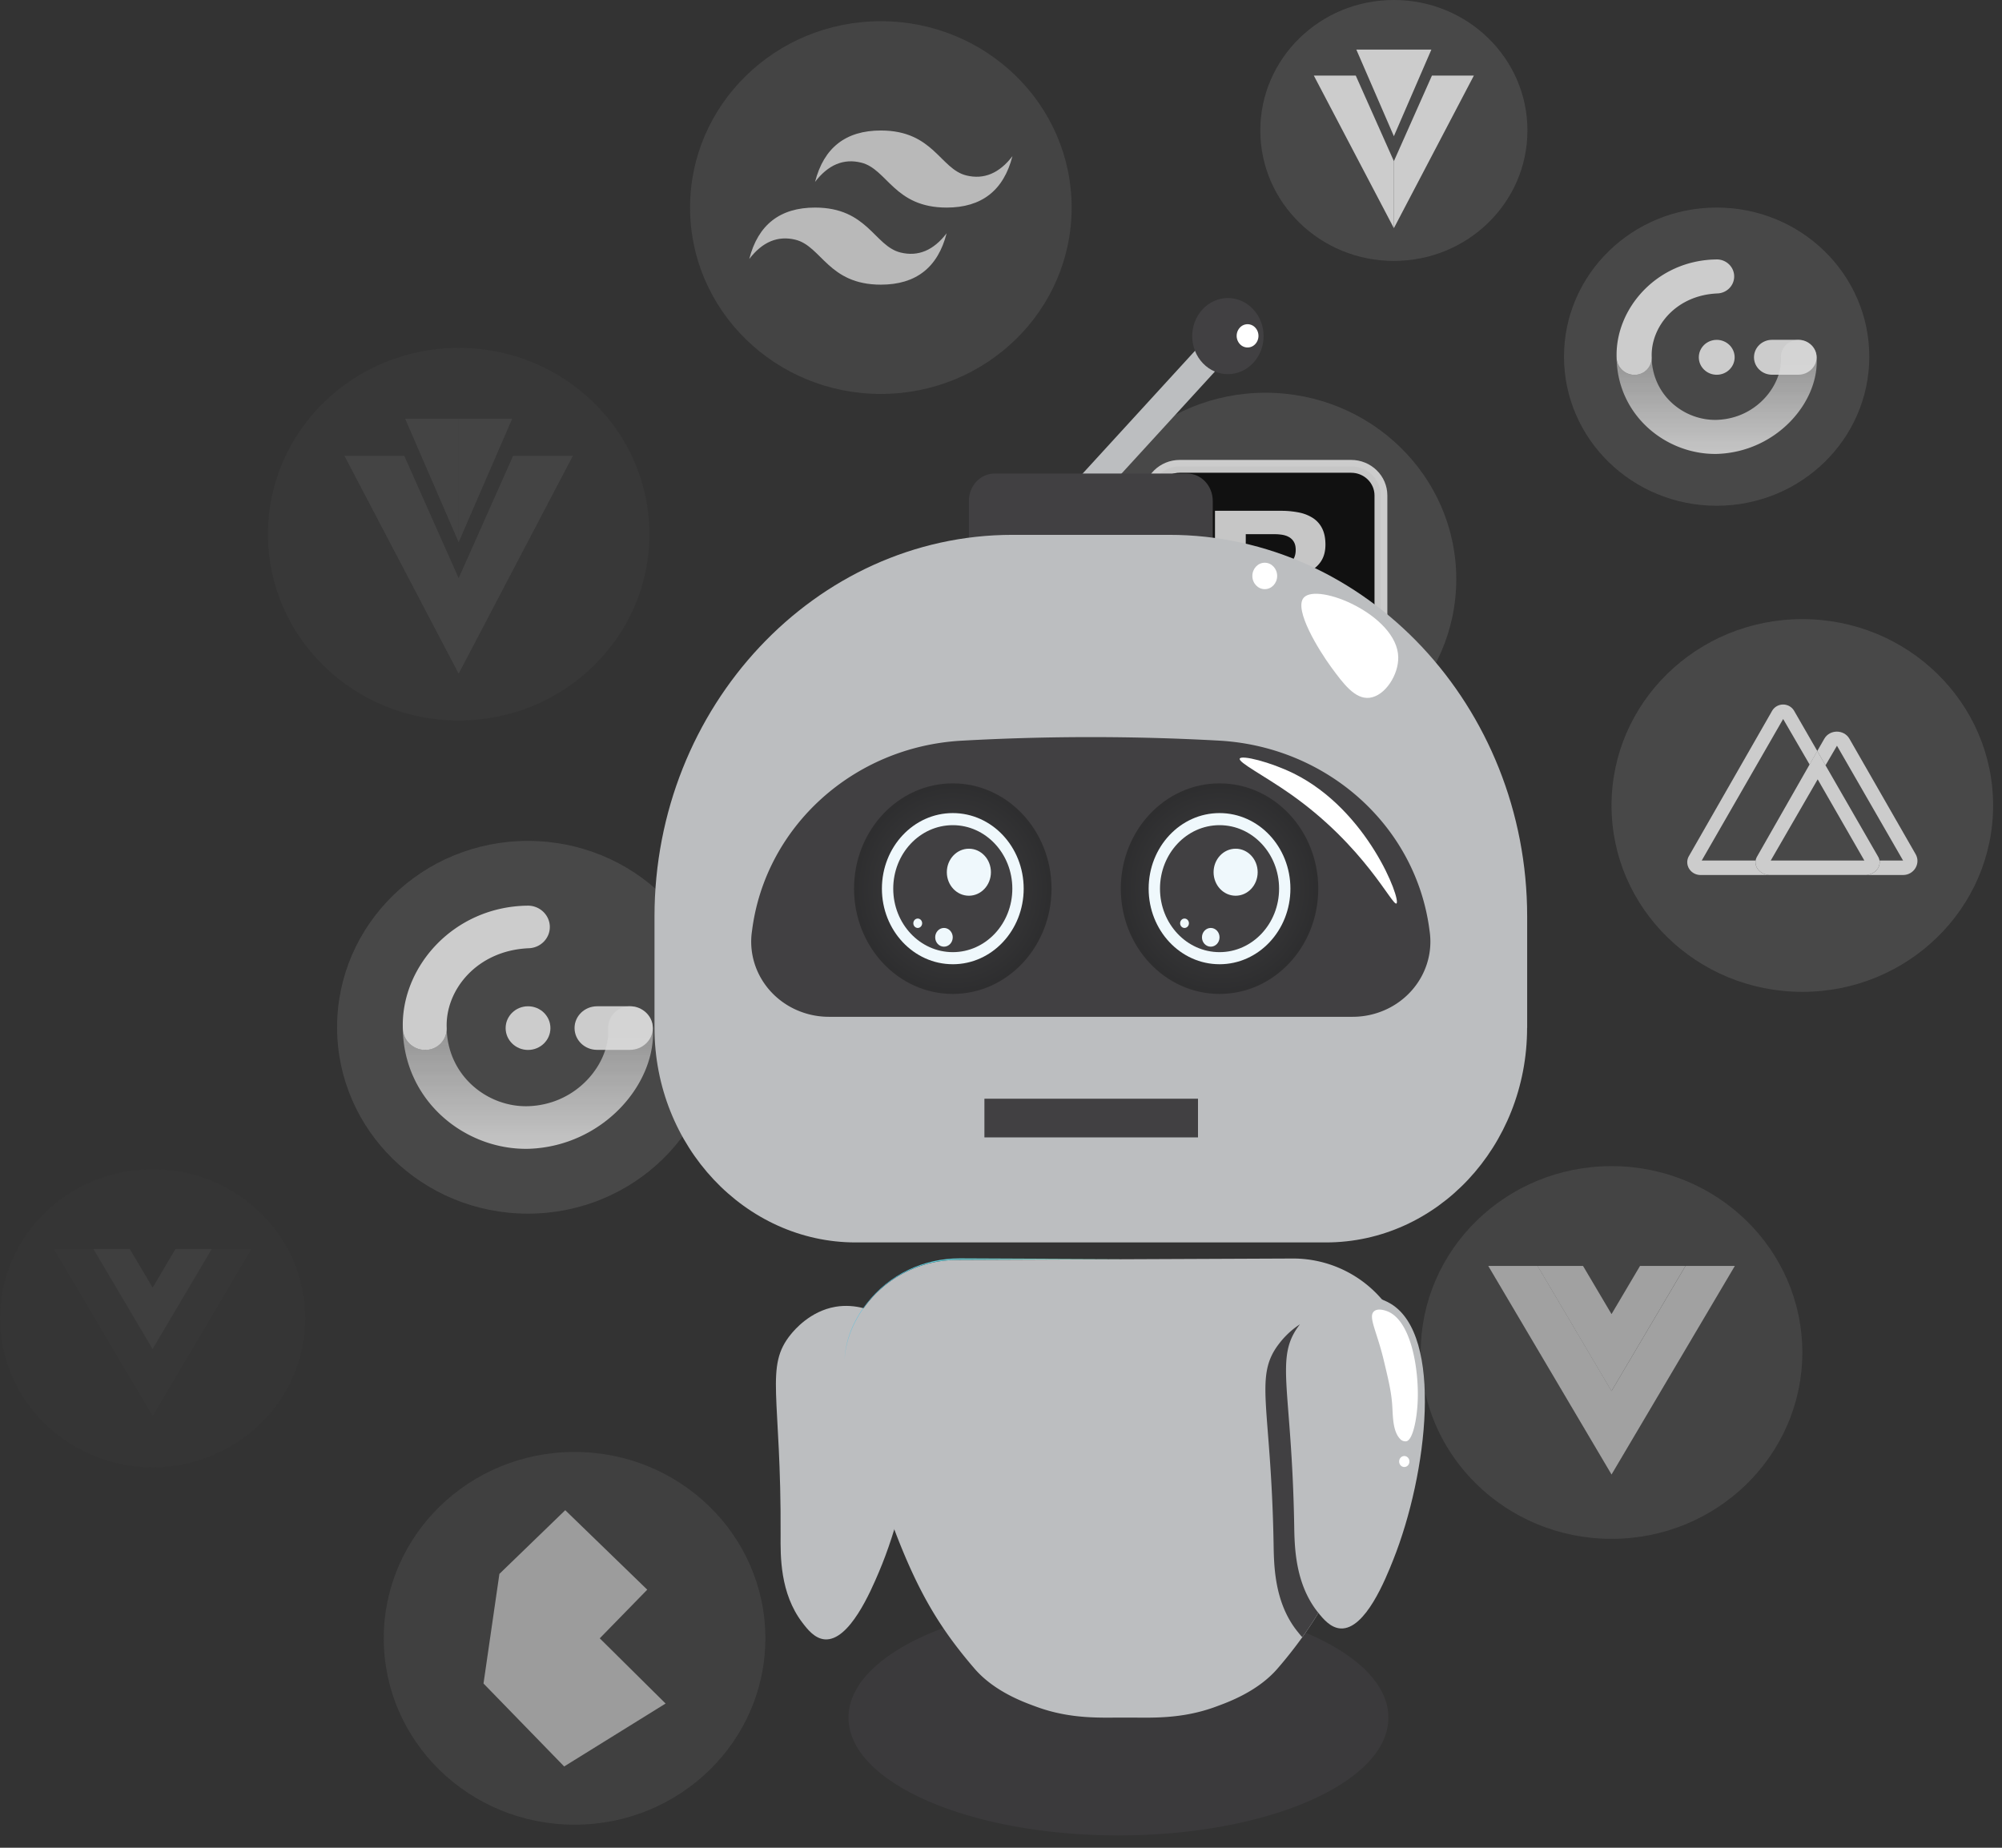 <svg width="156" height="144">
  <rect width="100%" height="100%" fill="#333333" stroke="none"/>
  <g opacity=".9">
    <path
      opacity=".9"
      d="M41.134 94.582c8.211 0 14.867-6.503 14.867-14.524 0-8.02-6.656-14.523-14.867-14.523-8.21 0-14.866 6.502-14.866 14.523s6.656 14.524 14.866 14.524z"
      fill="#8B8B8B"
      fill-opacity="0.31"
    />
    <g opacity=".9">
      <path
        opacity=".9"
        d="M44.77 80.12c0-.938.786-1.698 1.756-1.698h2.562c.97 0 1.78.76 1.78 1.698 0 .937-.81 1.698-1.78 1.698h-2.562c-.97 0-1.755-.76-1.755-1.698zM39.4 80.123c0-.94.782-1.701 1.745-1.701.963 0 1.745.76 1.745 1.701 0 .941-.782 1.701-1.745 1.701-.963 0-1.745-.763-1.745-1.7z"
        fill="#fff"
      />
      <path
        opacity=".9"
        fill-rule="evenodd"
        clip-rule="evenodd"
        d="M42.842 72.173c.038.917-.691 1.688-1.63 1.725-4.052.164-6.522 3.263-6.404 6.201a1.663 1.663 0 01-1.616 1.725c-.938.038-1.762-.702-1.8-1.619-.196-4.793 3.905-9.532 9.68-9.624.936-.034 1.728.678 1.77 1.592z"
        fill="#fff"
      />
      <path
        opacity=".9"
        fill-rule="evenodd"
        clip-rule="evenodd"
        d="M31.384 80.031c.024 5.792 4.893 9.618 9.82 9.498 5.814-.2 10.013-5.13 9.663-9.528-.08-.914-.91-1.623-1.85-1.579-.938.044-1.66.822-1.615 1.735.133 2.673-2.394 5.946-6.282 6.052-3.088.075-6.176-2.291-6.313-5.973a1.666 1.666 0 01-1.615 1.585c-.94.038-1.763-.702-1.801-1.62-.004-.05-.004-.108-.007-.17z"
        fill="url(#paint0_linear)"
      />
    </g>
  </g>
  <g opacity=".8">
    <path
      opacity=".8"
      d="M68.638 30.7c8.21 0 14.866-6.502 14.866-14.523S76.848 1.653 68.638 1.653c-8.211 0-14.867 6.503-14.867 14.524 0 8.02 6.656 14.523 14.867 14.523z"
      fill="#8B8B8B"
      fill-opacity="0.31"
    />
    <path
      opacity=".8"
      fill-rule="evenodd"
      clip-rule="evenodd"
      d="M63.511 14.175c.684-2.669 2.394-4.005 5.127-4.005 4.1 0 4.613 3.003 6.665 3.504 1.368.334 2.565-.167 3.588-1.503-.684 2.67-2.394 4.006-5.127 4.006-4.1 0-4.613-3.004-6.665-3.505-1.368-.334-2.565.167-3.588 1.503zm-5.127 6.008c.684-2.67 2.395-4.006 5.127-4.006 4.1 0 4.614 3.003 6.666 3.504 1.368.334 2.565-.167 3.587-1.503-.684 2.67-2.394 4.006-5.126 4.006-4.1 0-4.614-3.004-6.666-3.505-1.368-.33-2.565.17-3.587 1.504z"
      fill="#fff"
    />
  </g>
  <g opacity=".9">
    <path
      opacity=".9"
      d="M98.608 59.654c8.211 0 14.867-6.502 14.867-14.523 0-8.02-6.656-14.523-14.867-14.523-8.21 0-14.867 6.502-14.867 14.523s6.656 14.523 14.867 14.523z"
      fill="#8B8B8B"
      fill-opacity="0.31"
    />
    <g opacity=".9">
      <path
        opacity=".9"
        d="M89.608 51.656c0 1.252 1.04 2.267 2.32 2.267h13.356c1.281 0 2.321-1.016 2.321-2.267V38.61c0-1.25-1.04-2.267-2.321-2.267H91.928c-1.28 0-2.32 1.016-2.32 2.267v13.047z"
        stroke="#fff"
        stroke-miterlimit="10"
      />
      <path
        opacity=".9"
        d="M97.072 44.118V41.63h2.244c.213 0 .42.017.618.05.199.035.374.096.527.188a.989.989 0 01.366.372c.091.16.137.361.137.61 0 .447-.136.77-.412.968-.276.198-.625.297-1.054.297h-2.426v.003zm-2.397-4.309v10.644h5.28c.489 0 .963-.058 1.427-.178.465-.119.876-.303 1.236-.552.359-.249.649-.57.862-.961.213-.392.321-.856.321-1.395 0-.664-.164-1.234-.496-1.708-.331-.473-.83-.8-1.504-.992.489-.228.859-.521 1.106-.88.248-.357.374-.804.374-1.342 0-.498-.084-.914-.251-1.252a2.05 2.05 0 00-.709-.811 3.111 3.111 0 00-1.099-.44 7.004 7.004 0 00-1.42-.133h-5.127zm2.397 8.827v-2.922h2.61c.521 0 .936.116 1.254.351.314.235.474.624.474 1.17 0 .28-.049.508-.146.685-.098.177-.227.32-.391.426a1.733 1.733 0 01-.565.225 3.286 3.286 0 01-.67.068h-2.566v-.003z"
        fill="#fff"
      />
    </g>
  </g>
  <g opacity=".4">
    <path
      opacity=".4"
      d="M35.74 56.153c8.21 0 14.866-6.502 14.866-14.523S43.95 27.107 35.739 27.107c-8.21 0-14.866 6.502-14.866 14.523 0 8.02 6.656 14.523 14.866 14.523z"
      fill="#8B8B8B"
      fill-opacity="0.31"
    />
    <g opacity=".4" fill="#fff">
      <path opacity=".4" d="M35.74 32.626h-4.175l4.174 9.641" />
      <path
        opacity=".4"
        d="M35.739 32.626h4.177l-4.177 9.641M35.739 45.05v7.455l-8.906-16.988h4.666M35.739 45.05v7.455l8.906-16.988h-4.662"
      />
    </g>
  </g>
  <g opacity=".9">
    <path
      opacity=".9"
      d="M140.44 77.297c8.211 0 14.867-6.502 14.867-14.523S148.651 48.25 140.44 48.25c-8.21 0-14.866 6.502-14.866 14.523 0 8.02 6.656 14.523 14.866 14.523z"
      fill="#8B8B8B"
      fill-opacity="0.31"
    />
    <g opacity=".9" fill="#fff">
      <path
        opacity=".9"
        d="M149.273 66.575l-5.165-9.007c-.426-.733-1.525-.733-1.951 0l-.551.961.642 1.115.893-1.527 5.151 8.946h-1.835c.094.569-.408 1.128-1.127 1.128h2.969c.845-.003 1.382-.903.974-1.616z"
      />
      <path
        opacity=".9"
        d="M136.804 67.063h-4.202l6.345-11.03 2.062 3.55.6-1.05-1.804-3.13a.994.994 0 00-1.724.004l-6.477 11.311c-.38.662.122 1.473.911 1.473h5.42c-.723-.003-1.229-.56-1.131-1.128z"
      />
      <path
        opacity=".9"
        d="M146.453 67.063a.92.92 0 00-.108-.304l-4.097-7.115-.642-1.115-.6 1.05-4.094 7.18a.98.98 0 00-.108.3c-.094.57.409 1.129 1.127 1.129H145.326c.719 0 1.222-.556 1.127-1.125zm-8.473 0l3.658-6.328 3.636 6.328h-7.294z"
      />
    </g>
  </g>
  <g opacity=".8">
    <path
      opacity=".8"
      d="M125.574 119.926c8.21 0 14.866-6.502 14.866-14.523s-6.656-14.524-14.866-14.524c-8.211 0-14.867 6.503-14.867 14.524 0 8.021 6.656 14.523 14.867 14.523z"
      fill="#8B8B8B"
      fill-opacity="0.31"
    />
    <g opacity=".8">
      <path
        opacity=".8"
        d="M131.339 98.66l-5.765 9.75-5.762-9.75h-3.842l9.604 16.251 9.607-16.252h-3.842z"
        fill="#fff"
      />
      <path
        opacity=".8"
        d="M127.793 98.66l-2.219 3.753-2.22-3.754h-3.545l5.761 9.751 5.762-9.75h-3.539z"
        fill="#fff"
      />
    </g>
  </g>
  <g opacity=".7">
    <path
      opacity=".7"
      d="M44.77 142.202c8.211 0 14.867-6.503 14.867-14.524 0-8.021-6.656-14.523-14.866-14.523s-14.867 6.502-14.867 14.523 6.656 14.524 14.867 14.524z"
      fill="#8B8B8B"
      fill-opacity="0.31"
    />
    <path
      opacity=".7"
      d="M38.915 122.657l5.13-4.964 6.39 6.194-3.7 3.791 5.13 5.083-7.904 4.903-6.285-6.464 1.239-8.543z"
      fill="#fff"
    />
  </g>
  <g opacity=".9">
    <path
      opacity=".9"
      d="M133.764 39.414c6.569 0 11.894-5.202 11.894-11.619s-5.325-11.618-11.894-11.618c-6.568 0-11.893 5.201-11.893 11.618 0 6.417 5.325 11.619 11.893 11.619z"
      fill="#8B8B8B"
      fill-opacity="0.31"
    />
    <g opacity=".9">
      <path
        opacity=".9"
        d="M136.675 27.843c0-.75.628-1.36 1.406-1.36h2.049c.774 0 1.424.607 1.424 1.36 0 .75-.65 1.36-1.424 1.36h-2.049c-.778 0-1.406-.607-1.406-1.36zM132.375 27.846c0-.75.625-1.36 1.396-1.36.771 0 1.396.61 1.396 1.36 0 .75-.625 1.36-1.396 1.36-.771 0-1.396-.61-1.396-1.36z"
        fill="#fff"
      />
      <path
        opacity=".9"
        fill-rule="evenodd"
        clip-rule="evenodd"
        d="M135.13 21.488c.031.733-.552 1.35-1.302 1.38-3.242.134-5.217 2.609-5.123 4.965a1.331 1.331 0 01-1.291 1.38c-.75.031-1.41-.562-1.441-1.295-.157-3.835 3.123-7.626 7.743-7.698.747-.034 1.382.535 1.414 1.268z"
        fill="#fff"
      />
      <path
        opacity=".9"
        fill-rule="evenodd"
        clip-rule="evenodd"
        d="M125.965 27.775c.017 4.633 3.915 7.694 7.855 7.599 4.652-.164 8.009-4.105 7.73-7.623-.066-.73-.729-1.299-1.48-1.262-.75.035-1.329.659-1.294 1.392.104 2.137-1.916 4.759-5.026 4.84-2.47.059-4.941-1.834-5.049-4.776a1.332 1.332 0 01-1.292 1.268c-.75.031-1.409-.562-1.441-1.295 0-.048-.003-.095-.003-.143z"
        fill="url(#paint1_linear)"
      />
    </g>
  </g>
  <g opacity=".25">
    <path
      opacity=".25"
      d="M11.893 114.355c6.569 0 11.894-5.202 11.894-11.619 0-6.416-5.325-11.618-11.894-11.618C5.325 91.118 0 96.32 0 102.736c0 6.417 5.325 11.619 11.893 11.619z"
      fill="#8B8B8B"
      fill-opacity="0.31"
    />
    <g opacity=".25">
      <path
        opacity=".25"
        d="M16.503 97.34l-4.61 7.8-4.61-7.8H4.21l7.684 13.002 7.685-13.002h-3.075z"
        fill="#fff"
      />
      <path
        opacity=".8"
        d="M13.67 97.34l-1.777 3.003-1.776-3.003H7.28l4.61 7.8 4.61-7.8h-2.83z"
        fill="#fff"
      />
    </g>
  </g>
  <g opacity=".9">
    <path
      opacity=".9"
      d="M108.613 20.333c5.748 0 10.407-4.552 10.407-10.167C119.02 4.552 114.361 0 108.613 0c-5.747 0-10.406 4.552-10.406 10.166 0 5.615 4.659 10.167 10.406 10.167z"
      fill="#8B8B8B"
      fill-opacity="0.31"
    />
    <g opacity=".9" fill="#fff">
      <path
        opacity=".9"
        d="M108.614 3.866h-2.925l2.925 6.747M108.614 3.866h2.921l-2.921 6.747M108.614 12.56v5.222l-6.237-11.89h3.267"
      />
      <path opacity=".9" d="M108.614 12.563v5.22l6.232-11.892h-3.266" />
    </g>
  </g>
  <path
    opacity=".59"
    d="M87.152 143.04c11.617 0 21.035-4.111 21.035-9.183 0-5.071-9.418-9.182-21.035-9.182-11.618 0-21.036 4.111-21.036 9.182 0 5.072 9.418 9.183 21.036 9.183z"
    fill="#414042"
  />
  <path
    d="M60.826 119.605c.058-10.912-1.278-13.102.823-15.646.242-.291 1.473-1.781 3.452-2.118 1.576-.269 2.987.303 3.652.728 4.035 2.578 2.577 13.263-.274 19.96-.62 1.46-2.289 5.376-4.207 5.231-.786-.061-1.352-.78-1.747-1.3-1.756-2.295-1.709-5.209-1.699-6.855z"
    fill="#BCBEC0"
  />
  <path
    d="M109.67 106.309c0 .097 0 .188-.003.279a6.923 6.923 0 01-.318 1.844c-2.712 8.841-4.34 13.502-6.62 17.272a27.84 27.84 0 01-1.252 1.89 34.54 34.54 0 01-1.929 2.441c-1.576 1.826-3.956 2.653-4.726 2.941-2.808 1.057-5.288.866-6.938.881h-.287c-1.652-.018-4.129.176-6.938-.881-.766-.285-3.155-1.112-4.725-2.941-4.331-5.027-5.998-9.204-9.801-21.6a6.778 6.778 0 01-.315-1.729 6.718 6.718 0 01-.003-.718c.082-1.481.645-2.935 1.647-4.261 1.713-2.275 4.36-3.522 7.097-3.535l13.186-.057 12.948-.055a9.118 9.118 0 017.281 3.544c.858 1.117 1.406 2.323 1.608 3.565.028.175.051.357.068.533.008.187.02.387.02.587z"
    fill="#BCBEC0"
  />
  <path
    d="M87.74 98.126l-13.186.057c-2.738.013-5.382 1.26-7.098 3.535-1 1.326-1.562 2.78-1.647 4.261.068-1.52.653-3.01 1.698-4.367 1.773-2.305 4.485-3.556 7.282-3.544l12.95.058z"
    fill="url(#paint2_linear)"
  />
  <path
    d="M100.846 118.845c-.193-10.909-1.576-13.066.466-15.661.236-.297 1.431-1.82 3.399-2.208 1.571-.309 2.994.227 3.667.633 4.092 2.474 2.88 13.195.182 19.961-.588 1.475-2.164 5.434-4.087 5.34-.787-.04-1.369-.745-1.775-1.254-1.804-2.25-1.823-5.167-1.852-6.811z"
    fill="#BCBEC0"
  />
  <path
    d="M102.726 125.701a27.84 27.84 0 01-1.252 1.89c-.142-.154-.267-.312-.381-.454-1.803-2.25-1.823-5.164-1.852-6.811-.193-10.909-1.579-13.063.466-15.658.15-.194.696-.888 1.588-1.463-2.017 2.586-.642 4.761-.449 15.637.028 1.644.051 4.561 1.852 6.814.011.015.022.03.028.045z"
    fill="#414042"
  />
  <path
    d="M108.5 109.762c-.057-1.172-.264-2.035-.676-3.759-.54-2.256-1.216-3.355-.775-3.791.286-.285.849-.091.976-.049 1.934.657 2.534 4.525 2.448 6.948-.051 1.481-.389 3.14-.9 3.213a.556.556 0 01-.423-.133c-.568-.536-.605-1.539-.65-2.429zM109.826 113.899c0 .236-.179.427-.401.427-.221 0-.4-.191-.4-.427s.179-.427.4-.427c.222 0 .401.191.401.427z"
    fill="#fff"
  />
  <path
    d="M95.792 27.727l-1.553-1.616-9.953 10.877 1.553 1.616 9.953-10.877z"
    fill="#BCBEC0"
  />
  <path
    d="M97.671 28.265c-1.072 1.172-2.833 1.195-3.932.051-1.1-1.144-1.12-3.021-.048-4.194 1.072-1.172 2.833-1.195 3.932-.05 1.1 1.143 1.121 3.02.048 4.193z"
    fill="#414042"
  />
  <path
    d="M97.82 26.806a.81.81 0 01-1.2.015.946.946 0 01-.014-1.28.81.81 0 011.2-.015c.336.35.343.921.015 1.28zM93.948 39.861c-.07.01-.115-.422-.452-1.092 0 0-.159-.314-.341-.58-.584-.855-2.558-.836-2.713-.836-3.078.028-5.057-.178-5.057-.16 0 .016 1.445-.015 2.502-.037 2.983-.066 4.76-.235 5.523.617.318.353.476.814.476.814.218.626.144 1.262.062 1.274z"
    fill="#fff"
  />
  <path
    d="M92.497 46.892H77.5c-1.107 0-2.003-.955-2.003-2.136v-5.715c0-1.18.896-2.136 2.003-2.136h14.997c1.107 0 2.003.955 2.003 2.136v5.715c-.003 1.18-.898 2.136-2.003 2.136z"
    fill="#414042"
  />
  <path
    d="M118.994 80.11c0 9.231-7.018 16.716-15.675 16.716H66.676C58.054 96.826 51 89.304 51 80.11v-8.684c0-16.36 12.551-29.744 27.892-29.744h12.216C106.45 41.681 119 55.066 119 71.425v8.684h-.006z"
    fill="#BCBEC0"
  />
  <path
    d="M108.299 78.528a6.22 6.22 0 01-2.901.714H64.594a6.22 6.22 0 01-2.902-.714c-2.185-1.153-3.418-3.48-3.11-5.866l.024-.172c1.045-8.083 7.911-14.299 16.327-14.766a181.307 181.307 0 0120.043-.006c8.448.464 15.364 6.655 16.412 14.769l.024.175c.308 2.387-.928 4.713-3.113 5.866z"
    fill="#414042"
  />
  <path
    d="M74.243 77.46c4.25 0 7.694-3.673 7.694-8.205 0-4.531-3.444-8.205-7.694-8.205-4.249 0-7.694 3.674-7.694 8.205 0 4.532 3.445 8.205 7.694 8.205z"
    fill="url(#paint3_radial)"
    fill-opacity="0.3"
  />
  <path
    d="M74.243 75.146c3.05 0 5.524-2.638 5.524-5.891s-2.473-5.89-5.524-5.89c-3.05 0-5.523 2.637-5.523 5.89 0 3.253 2.472 5.89 5.523 5.89z"
    fill="#EFF8FC"
  />
  <path
    d="M74.243 74.203c2.563 0 4.64-2.215 4.64-4.948 0-2.733-2.077-4.948-4.64-4.948-2.562 0-4.64 2.215-4.64 4.948 0 2.733 2.078 4.948 4.64 4.948z"
    fill="#414042"
  />
  <path
    d="M77.215 67.974c0 1.012-.77 1.832-1.718 1.832s-1.718-.82-1.718-1.832c0-1.011.77-1.832 1.718-1.832.949-.003 1.718.818 1.718 1.832zM73.556 73.777c.378 0 .684-.326.684-.73 0-.403-.306-.73-.684-.73-.378 0-.684.328-.684.73 0 .404.306.73.684.73zM71.856 71.951c0 .2-.153.367-.344.367-.188 0-.343-.163-.343-.367 0-.2.152-.366.343-.366.191 0 .344.163.344.366z"
    fill="#EFF8FC"
  />
  <path
    d="M95.028 77.46c4.25 0 7.694-3.673 7.694-8.205 0-4.531-3.444-8.205-7.694-8.205-4.249 0-7.693 3.674-7.693 8.205 0 4.532 3.444 8.205 7.694 8.205z"
    fill="url(#paint4_radial)"
    fill-opacity="0.3"
  />
  <path
    d="M95.028 75.146c3.051 0 5.524-2.638 5.524-5.891s-2.473-5.89-5.524-5.89c-3.05 0-5.523 2.637-5.523 5.89 0 3.253 2.473 5.89 5.523 5.89z"
    fill="#EFF8FC"
  />
  <path
    d="M95.029 74.203c2.562 0 4.64-2.215 4.64-4.948 0-2.733-2.078-4.948-4.64-4.948-2.563 0-4.64 2.215-4.64 4.948 0 2.733 2.077 4.948 4.64 4.948z"
    fill="#414042"
  />
  <path
    d="M98 67.974c0 1.012-.769 1.832-1.718 1.832-.948 0-1.717-.82-1.717-1.832 0-1.011.769-1.832 1.718-1.832.948-.003 1.717.818 1.717 1.832zM94.344 73.777c.378 0 .685-.326.685-.73 0-.403-.307-.73-.685-.73-.377 0-.684.328-.684.73 0 .404.306.73.684.73zM92.644 71.951c0 .2-.153.367-.344.367-.188 0-.343-.163-.343-.367 0-.2.152-.366.343-.366.188 0 .344.163.344.366z"
    fill="#EFF8FC"
  />
  <path
    d="M108.954 51.195c.038 1.384-1.022 3.04-2.238 3.185-1.139.131-2.047-1.109-2.986-2.387-.925-1.262-2.946-4.5-2.141-5.414 1.063-1.212 7.277 1.35 7.365 4.616zM98.552 45.915c.534 0 .967-.461.967-1.03 0-.57-.433-1.03-.967-1.03-.533 0-.966.46-.966 1.03 0 .569.433 1.03.966 1.03zM108.816 70.41c-.311.236-2.473-4.465-8.278-8.54-2.041-1.43-4.056-2.451-3.935-2.749.12-.3 2.39.26 4.208 1.159 5.785 2.865 8.375 9.855 8.005 10.13z"
    fill="#fff"
  />
  <path fill="#414042" d="M76.708 85.626h16.643v3.014H76.708z" />
  <defs>
    <linearGradient
      id="paint0_linear"
      x1="41.137"
      y1="89.534"
      x2="41.137"
      y2="78.424"
      gradientUnits="userSpaceOnUse"
    >
      <stop stop-color="#fff" stop-opacity=".95" />
      <stop offset="1" stop-color="#fff" stop-opacity=".5" />
    </linearGradient>
    <linearGradient
      id="paint1_linear"
      x1="133.766"
      y1="35.376"
      x2="133.766"
      y2="26.488"
      gradientUnits="userSpaceOnUse"
    >
      <stop stop-color="#fff" stop-opacity=".95" />
      <stop offset="1" stop-color="#fff" stop-opacity=".5" />
    </linearGradient>
    <linearGradient
      id="paint2_linear"
      x1="71.915"
      y1="106.977"
      x2="93.884"
      y2="82.922"
      gradientUnits="userSpaceOnUse"
    >
      <stop offset=".04" stop-color="#44BFE2" />
      <stop offset="1" stop-color="#DCE38C" />
    </linearGradient>
    <radialGradient
      id="paint3_radial"
      cx="0"
      cy="0"
      r="1"
      gradientUnits="userSpaceOnUse"
      gradientTransform="matrix(7.615 0 0 8.121 74.242 69.254)"
    >
      <stop offset=".13" stop-color="#414042" />
      <stop offset="1" stop-color="#020203" />
    </radialGradient>
    <radialGradient
      id="paint4_radial"
      cx="0"
      cy="0"
      r="1"
      gradientUnits="userSpaceOnUse"
      gradientTransform="matrix(7.615 0 0 8.121 95.029 69.254)"
    >
      <stop offset=".13" stop-color="#414042" />
      <stop offset="1" stop-color="#020203" />
    </radialGradient>
  </defs>
</svg>